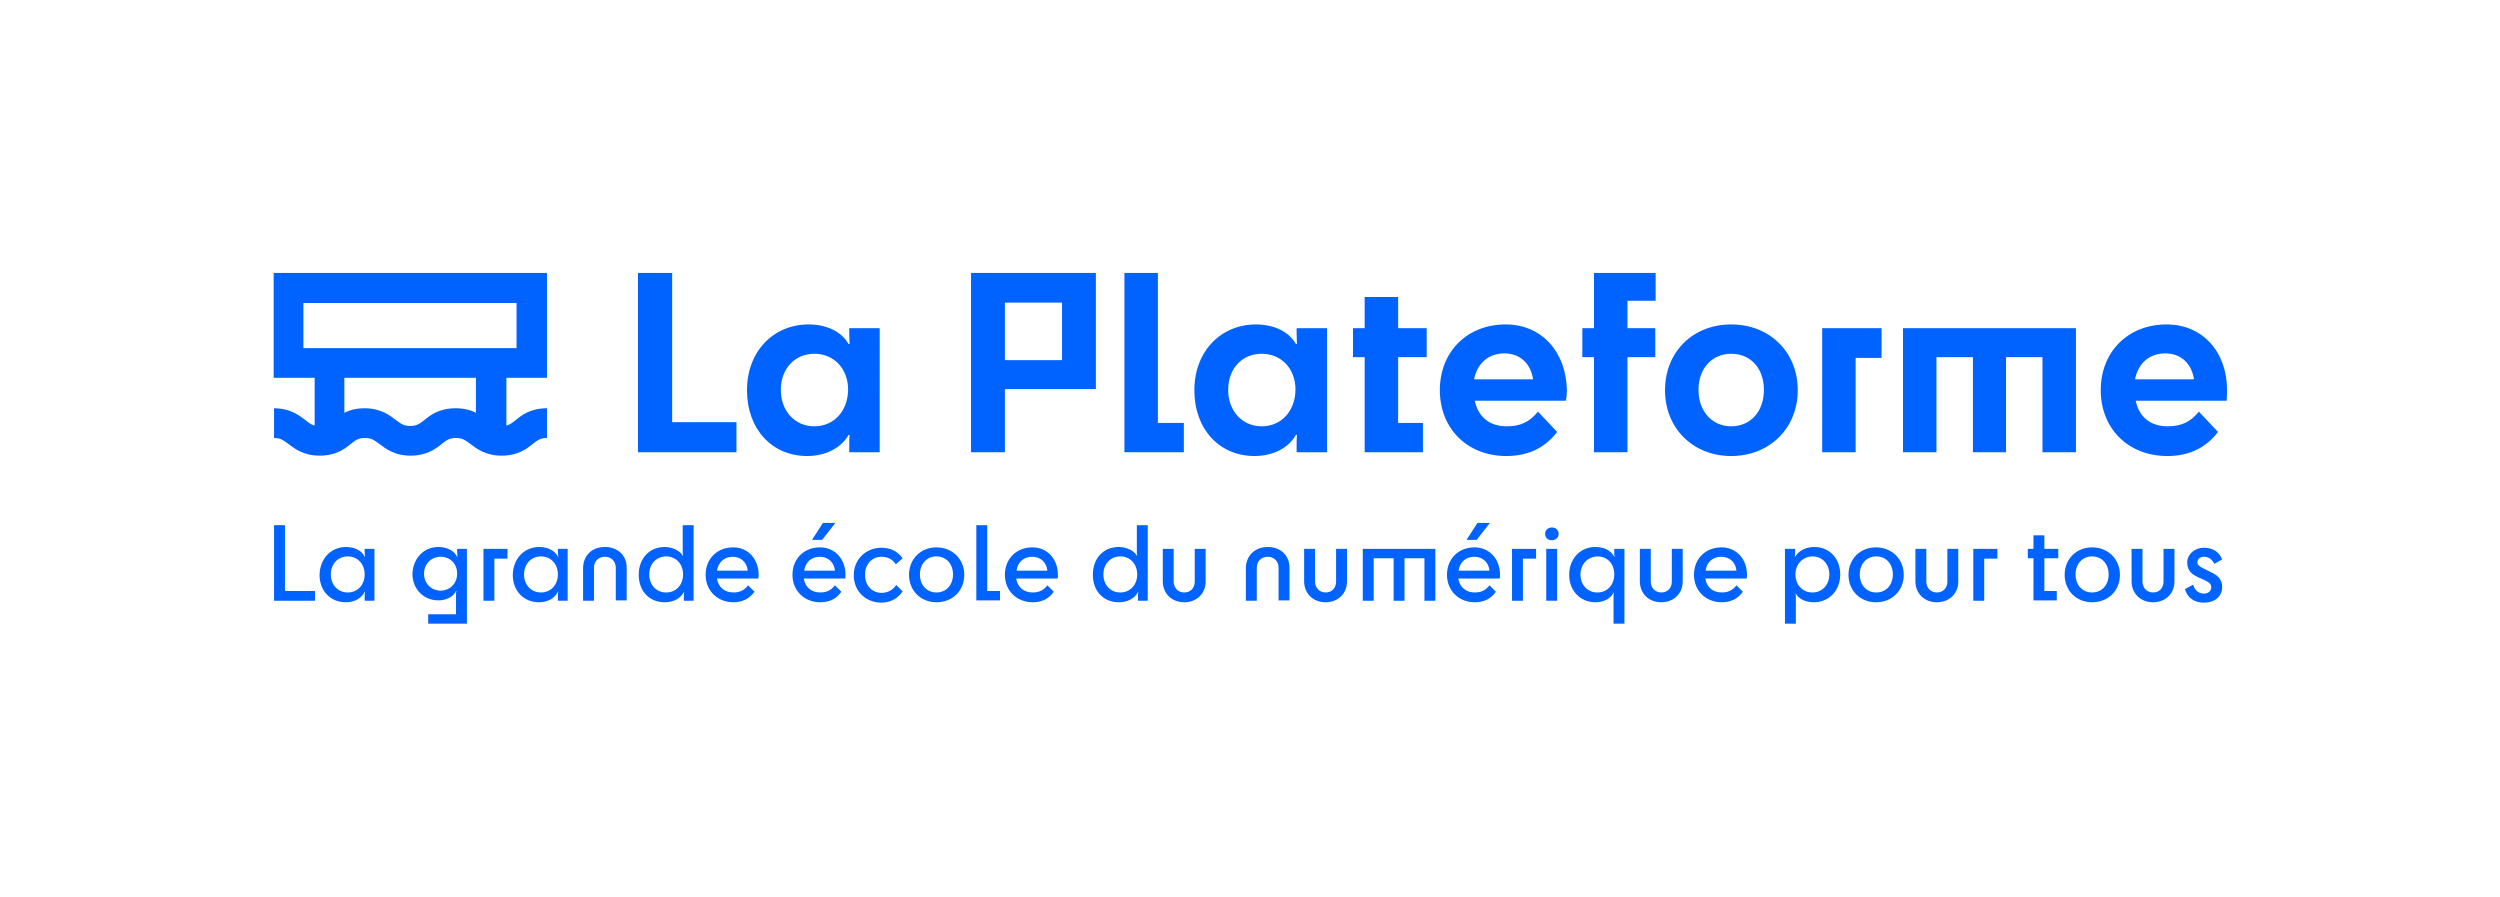 <?xml version="1.0" encoding="utf-8"?>
<!-- Generator: $$$/GeneralStr/196=Adobe Illustrator 27.6.0, SVG Export Plug-In . SVG Version: 6.00 Build 0)  -->
<svg version="1.1" id="Calque_1" xmlns="http://www.w3.org/2000/svg" xmlns:xlink="http://www.w3.org/1999/xlink" x="0px" y="0px"
	 viewBox="0 0 665 238.5" style="enable-background:new 0 0 665 238.5;" xml:space="preserve">
<style type="text/css">
	.st0{fill:#0062FF;}
</style>
<g>
	<g>
		<polygon class="st0" points="178.8,72.6 169.7,72.6 169.7,120.3 195.9,120.3 195.9,112.3 178.8,112.3 		"/>
	</g>
	<g>
		<path class="st0" d="M225.9,88.6c0,1.8,0.1,2.4,0.1,2.9h-0.3c-1.7-3.1-5.6-5.2-10.6-5.2c-9.4,0-16.4,7.2-16.4,17.5
			c0,10.3,6.6,17.5,16,17.5c5,0,9.1-2.2,11-5.6h0.3c-0.1,0.7-0.1,1.6-0.1,3.1v1.5h8.1V87.3h-8.1V88.6z M216.6,113.4
			c-5.1,0-8.9-4-8.9-9.7c0-5.7,3.8-9.6,8.9-9.6c5.2,0,9,3.9,9,9.6C225.5,109.4,221.8,113.4,216.6,113.4z"/>
	</g>
	<g>
		<path class="st0" d="M258.3,120.3h9v-16.8h24.2V72.6h-33.2V120.3z M267.3,80.5h15.2v15.3h-15.2V80.5z"/>
	</g>
	<g>
		<polygon class="st0" points="308,72.6 299.1,72.6 299.1,120.3 314.9,120.3 314.9,112.5 308,112.5 		"/>
	</g>
	<g>
		<path class="st0" d="M344.9,88.6c0,1.8,0.1,2.4,0.1,2.9h-0.3c-1.7-3.1-5.6-5.2-10.6-5.2c-9.4,0-16.4,7.2-16.4,17.5
			c0,10.3,6.6,17.5,16,17.5c5,0,9.1-2.2,11-5.6h0.3c-0.1,0.7-0.1,1.6-0.1,3.1v1.5h8.1V87.3h-8.1V88.6z M335.6,113.4
			c-5.1,0-8.9-4-8.9-9.7c0-5.7,3.7-9.6,8.9-9.6c5.2,0,9,3.9,9,9.6C344.5,109.4,340.8,113.4,335.6,113.4z"/>
	</g>
	<g>
		<polygon class="st0" points="371.9,79 363,79 363,87.3 359.9,87.3 359.9,95 363,95 363,120.3 378.5,120.3 378.5,112.5 
			371.9,112.5 371.9,95 379.5,95 379.5,87.3 371.9,87.3 		"/>
	</g>
	<g>
		<path class="st0" d="M400.5,86.3c-10.2,0-17.5,7.2-17.5,17.5c0,10.1,7.2,17.5,17.7,17.5c5.6,0,10.1-2,13.5-6.4l-5.1-5.4
			c-2.2,2.7-4.6,3.9-8.3,3.9c-4.6,0-7.6-2.5-8.5-6.8h24.2c0.2-0.8,0.3-1.9,0.3-2.8C416.6,93.6,410.1,86.3,400.5,86.3z M392.1,100.9
			c0.9-4.3,3.8-6.9,8.1-6.9c4.1,0,7,2.7,7.6,6.9H392.1z"/>
	</g>
	<g>
		<polygon class="st0" points="424,87.3 420.9,87.3 420.9,95 424,95 424,120.3 432.9,120.3 432.9,95 440.3,95 440.3,87.3 
			432.9,87.3 432.9,80 440.4,80 440.4,72.6 424,72.6 		"/>
	</g>
	<g>
		<path class="st0" d="M460.5,86.3c-10.2,0-17.6,7.3-17.6,17.5c0,10.1,7.4,17.5,17.6,17.5s17.7-7.4,17.7-17.5
			C478.2,93.6,470.7,86.3,460.5,86.3z M460.5,113.4c-5.1,0-8.7-4-8.7-9.7c0-5.7,3.6-9.6,8.7-9.6c5.2,0,8.7,3.9,8.7,9.6
			C469.2,109.4,465.7,113.4,460.5,113.4z"/>
	</g>
	<g>
		<polygon class="st0" points="484.7,120.3 493.6,120.3 493.6,95.2 500.5,95.2 500.5,87.3 484.7,87.3 		"/>
	</g>
	<g>
		<polygon class="st0" points="506.2,120.3 515.1,120.3 515.1,95 524.8,95 524.8,120.3 533.6,120.3 533.6,95 543.3,95 543.3,120.3 
			552.2,120.3 552.2,87.3 506.2,87.3 		"/>
	</g>
	<g>
		<path class="st0" d="M592.4,103.8c0-10.2-6.5-17.5-16.1-17.5c-10.2,0-17.5,7.2-17.5,17.5c0,10.1,7.2,17.5,17.7,17.5
			c5.6,0,10.1-2,13.5-6.4l-5.1-5.4c-2.2,2.7-4.6,3.9-8.3,3.9c-4.6,0-7.6-2.5-8.5-6.8h24.2C592.3,105.8,592.4,104.7,592.4,103.8z
			 M567.9,100.9c0.9-4.3,3.8-6.9,8.1-6.9c4.1,0,7,2.7,7.6,6.9H567.9z"/>
	</g>
	<g>
		<path class="st0" d="M72.8,72.6L72.8,72.6v27.9h10.9v12.7c-0.9-0.2-1.5-0.7-2.4-1.4c-1.7-1.3-4.1-3.2-8.4-3.2v7.9
			c1.7,0,2.3,0.5,3.7,1.5c1.7,1.3,4.1,3.2,8.4,3.2c4.4,0,6.7-1.8,8.4-3.2c1.3-1,2-1.5,3.7-1.5c1.7,0,2.3,0.5,3.7,1.5
			c1.7,1.3,4.1,3.2,8.4,3.2s6.7-1.8,8.4-3.2c1.3-1,2-1.5,3.7-1.5c1.7,0,2.3,0.5,3.7,1.5c1.7,1.3,4.1,3.2,8.4,3.2
			c4.4,0,6.7-1.8,8.4-3.2c1.3-1,2-1.5,3.7-1.5v-7.9c-4.4,0-6.7,1.8-8.4,3.2c-0.9,0.7-1.5,1.2-2.4,1.4v-12.7h10.8v0h0V72.6L72.8,72.6
			L72.8,72.6z M126.6,109.8c-1.4-0.7-3.1-1.2-5.4-1.2c-4.4,0-6.7,1.8-8.4,3.2c-1.3,1-2,1.5-3.7,1.5c-1.7,0-2.3-0.5-3.7-1.5
			c-1.7-1.3-4.1-3.2-8.4-3.2c-2.3,0-4,0.5-5.4,1.2v-9.3h35V109.8z M80.7,80.6h56.7v12H80.7V80.6z"/>
	</g>
</g>
<g>
	<g>
		<path class="st0" d="M72.9,139.7h2.9v17.5h8v2.6H72.9V139.7z"/>
	</g>
	<g>
		<path class="st0" d="M92.1,145.5c2.5,0,4.3,1.2,4.9,2.6h0.1c0-0.3-0.1-0.6-0.1-1.4V146h2.6v13.8h-2.6v-1c0-0.6,0-1,0.1-1.4H97
			c-0.7,1.6-2.6,2.8-5,2.8c-4.2,0-7-3.1-7-7.3C85.1,148.6,88,145.5,92.1,145.5z M97,152.8c0-2.8-1.9-4.8-4.5-4.8
			c-2.6,0-4.5,2-4.5,4.8c0,2.8,1.9,4.8,4.5,4.8C95.1,157.6,97,155.6,97,152.8z"/>
	</g>
	<g>
		<path class="st0" d="M116.6,145.5c2.4,0,4.3,1.1,5,2.6h0.1c0-0.3-0.1-0.7-0.1-1.3V146h2.6v19.9h-10.3v-2.5h7.4v-4.8
			c0-0.7,0-1,0.1-1.4h-0.1c-0.6,1.4-2.4,2.5-4.7,2.5c-3.9,0-6.9-3-6.9-7.1C109.9,148.5,112.7,145.5,116.6,145.5z M112.8,152.6
			c0,2.6,1.9,4.5,4.4,4.5c2.5,0,4.4-1.9,4.4-4.5c0-2.6-1.8-4.5-4.4-4.5C114.7,148.1,112.8,150,112.8,152.6z"/>
	</g>
	<g>
		<path class="st0" d="M135,146v2.6h-3.5v11.2h-2.9V146H135z"/>
	</g>
	<g>
		<path class="st0" d="M143.5,145.5c2.5,0,4.3,1.2,4.9,2.6h0.1c0-0.3-0.1-0.6-0.1-1.4V146h2.6v13.8h-2.6v-1c0-0.6,0-1,0.1-1.4h-0.1
			c-0.7,1.6-2.6,2.8-5,2.8c-4.2,0-7-3.1-7-7.3C136.5,148.6,139.4,145.5,143.5,145.5z M148.4,152.8c0-2.8-1.9-4.8-4.5-4.8
			c-2.6,0-4.5,2-4.5,4.8c0,2.8,1.9,4.8,4.5,4.8C146.5,157.6,148.4,155.6,148.4,152.8z"/>
	</g>
	<g>
		<path class="st0" d="M160.9,145.5c3.4,0,5.8,2.2,5.8,5.5v8.7h-2.9V151c0-1.7-1.2-2.9-2.9-2.9c-1.7,0-2.9,1.2-2.9,2.9v8.8h-2.9
			v-8.8C155.2,147.7,157.5,145.5,160.9,145.5z"/>
	</g>
	<g>
		<path class="st0" d="M176.8,145.5c2,0,4,0.9,4.8,2.3h0.1c-0.1-0.3-0.1-0.6-0.1-1.4v-6.7h2.9v20.1h-2.6v-0.9c0-0.6,0-1,0.1-1.4
			h-0.1c-0.9,1.7-2.8,2.7-5.1,2.7c-4.1,0-6.9-3-6.9-7.3S172.7,145.5,176.8,145.5z M181.7,152.8c0-2.8-1.9-4.8-4.5-4.8
			c-2.6,0-4.5,2-4.5,4.8c0,2.8,1.9,4.8,4.5,4.8C179.8,157.6,181.7,155.6,181.7,152.8z"/>
	</g>
	<g>
		<path class="st0" d="M195.1,160.2c-4.3,0-7.4-3.1-7.4-7.3c0-4.3,3.1-7.3,7.3-7.3c4,0,6.8,3.1,6.8,7.3c0,0.3,0,0.8-0.1,1h-11
			c0.4,2.3,2,3.7,4.4,3.7c1.7,0,2.9-0.6,3.9-1.9l1.7,1.7C199.3,159.3,197.4,160.2,195.1,160.2z M190.7,151.8h8.2
			c-0.2-2.2-1.8-3.7-4-3.7C192.7,148.1,191.1,149.5,190.7,151.8z"/>
	</g>
	<g>
		<path class="st0" d="M218.2,160.2c-4.3,0-7.4-3.1-7.4-7.3c0-4.3,3.1-7.3,7.3-7.3c4,0,6.8,3.1,6.8,7.3c0,0.3,0,0.8-0.1,1h-11
			c0.4,2.3,2,3.7,4.4,3.7c1.7,0,2.9-0.6,3.9-1.9l1.7,1.7C222.5,159.3,220.6,160.2,218.2,160.2z M213.9,151.8h8.2
			c-0.2-2.2-1.8-3.7-4-3.7C215.8,148.1,214.3,149.5,213.9,151.8z M218.9,139.1h3.3l-3.5,4.5H216L218.9,139.1z"/>
	</g>
	<g>
		<path class="st0" d="M238.3,150.1c-0.8-1.2-2-2-3.8-2c-2.6,0-4.4,2-4.4,4.8c0,2.8,1.8,4.8,4.4,4.8c1.8,0,3.1-0.9,3.9-2.1l1.7,1.7
			c-1.1,1.7-3.1,3-5.6,3c-4.3,0-7.4-3.1-7.4-7.3c0-4.2,3.2-7.3,7.4-7.3c2.4,0,4.3,1,5.6,2.8L238.3,150.1z"/>
	</g>
	<g>
		<path class="st0" d="M241.8,152.9c0-4.2,3.1-7.3,7.3-7.3c4.2,0,7.4,3.1,7.4,7.3c0,4.2-3.1,7.3-7.4,7.3
			C244.9,160.2,241.8,157.1,241.8,152.9z M253.5,152.8c0-2.8-1.8-4.8-4.4-4.8c-2.6,0-4.4,2-4.4,4.8c0,2.8,1.8,4.8,4.4,4.8
			C251.7,157.6,253.5,155.6,253.5,152.8z"/>
	</g>
	<g>
		<path class="st0" d="M259.7,139.7h2.9v17.5h3.4v2.5h-6.3V139.7z"/>
	</g>
	<g>
		<path class="st0" d="M274.7,160.2c-4.3,0-7.4-3.1-7.4-7.3c0-4.3,3.1-7.3,7.3-7.3c4,0,6.8,3.1,6.8,7.3c0,0.3,0,0.8-0.1,1h-11
			c0.4,2.3,2,3.7,4.4,3.7c1.7,0,2.9-0.6,3.9-1.9l1.7,1.7C279,159.3,277.1,160.2,274.7,160.2z M270.4,151.8h8.2
			c-0.2-2.2-1.8-3.7-4-3.7C272.3,148.1,270.7,149.5,270.4,151.8z"/>
	</g>
	<g>
		<path class="st0" d="M297.6,145.5c2,0,4,0.9,4.8,2.3h0.1c-0.1-0.3-0.1-0.6-0.1-1.4v-6.7h2.9v20.1h-2.6v-0.9c0-0.6,0-1,0.1-1.4
			h-0.1c-0.9,1.7-2.8,2.7-5.1,2.7c-4.1,0-6.9-3-6.9-7.3S293.4,145.5,297.6,145.5z M302.5,152.8c0-2.8-1.9-4.8-4.5-4.8
			c-2.6,0-4.5,2-4.5,4.8c0,2.8,1.9,4.8,4.5,4.8C300.6,157.6,302.5,155.6,302.5,152.8z"/>
	</g>
	<g>
		<path class="st0" d="M315,160.2c-3.3,0-5.7-2.3-5.7-5.6V146h2.9v8.7c0,1.7,1.2,2.9,2.8,2.9c1.7,0,2.8-1.2,2.8-2.9V146h2.9v8.7
			C320.7,157.9,318.3,160.2,315,160.2z"/>
	</g>
	<g>
		<path class="st0" d="M337.2,145.5c3.4,0,5.8,2.2,5.8,5.5v8.7h-2.9V151c0-1.7-1.2-2.9-2.9-2.9c-1.7,0-2.9,1.2-2.9,2.9v8.8h-2.9
			v-8.8C331.5,147.7,333.9,145.5,337.2,145.5z"/>
	</g>
	<g>
		<path class="st0" d="M352.6,160.2c-3.3,0-5.7-2.3-5.7-5.6V146h2.9v8.7c0,1.7,1.2,2.9,2.8,2.9c1.7,0,2.8-1.2,2.8-2.9V146h2.9v8.7
			C358.3,157.9,355.9,160.2,352.6,160.2z"/>
	</g>
	<g>
		<path class="st0" d="M362.4,146h19.4v13.8h-2.9v-11.3h-5.3v11.3h-2.9v-11.3h-5.3v11.3h-2.9V146z"/>
	</g>
	<g>
		<path class="st0" d="M392.3,160.2c-4.3,0-7.4-3.1-7.4-7.3c0-4.3,3.1-7.3,7.3-7.3c4,0,6.8,3.1,6.8,7.3c0,0.3,0,0.8-0.1,1h-11
			c0.4,2.3,2,3.7,4.4,3.7c1.7,0,2.9-0.6,3.9-1.9l1.7,1.7C396.6,159.3,394.7,160.2,392.3,160.2z M388,151.8h8.2
			c-0.2-2.2-1.8-3.7-4-3.7C389.9,148.1,388.3,149.5,388,151.8z M393,139.1h3.3l-3.5,4.5h-2.7L393,139.1z"/>
	</g>
	<g>
		<path class="st0" d="M408.6,146v2.6h-3.5v11.2h-2.9V146H408.6z"/>
	</g>
	<g>
		<path class="st0" d="M411,142c0-1,0.8-1.7,1.8-1.7c1,0,1.8,0.7,1.8,1.7s-0.8,1.7-1.8,1.7C411.7,143.7,411,143,411,142z
			 M411.3,159.8V146h2.9v13.8H411.3z"/>
	</g>
	<g>
		<path class="st0" d="M424.3,145.5c2.4,0,4.2,0.9,5.1,2.6h0.1c-0.1-0.3-0.1-0.7-0.1-1.3V146h2.7v19.9h-2.9v-7c0-0.6,0-0.9,0.1-1.3
			h-0.1c-0.7,1.6-2.6,2.6-4.8,2.6c-4,0-7-3-7-7.3S420.4,145.5,424.3,145.5z M420.4,152.8c0,2.8,1.9,4.8,4.5,4.8c2.6,0,4.5-2,4.5-4.8
			s-1.8-4.8-4.5-4.8C422.3,148.1,420.4,150.1,420.4,152.8z"/>
	</g>
	<g>
		<path class="st0" d="M441.9,160.2c-3.3,0-5.7-2.3-5.7-5.6V146h2.9v8.7c0,1.7,1.2,2.9,2.8,2.9c1.7,0,2.8-1.2,2.8-2.9V146h2.9v8.7
			C447.6,157.9,445.2,160.2,441.9,160.2z"/>
	</g>
	<g>
		<path class="st0" d="M458,160.2c-4.3,0-7.4-3.1-7.4-7.3c0-4.3,3.1-7.3,7.3-7.3c4,0,6.8,3.1,6.8,7.3c0,0.3,0,0.8-0.1,1h-11
			c0.4,2.3,2,3.7,4.4,3.7c1.7,0,2.9-0.6,3.9-1.9l1.7,1.7C462.3,159.3,460.3,160.2,458,160.2z M453.7,151.8h8.2
			c-0.2-2.2-1.8-3.7-4-3.7C455.6,148.1,454,149.5,453.7,151.8z"/>
	</g>
	<g>
		<path class="st0" d="M482.5,160.2c-2.2,0-4.1-0.9-4.8-2.3h-0.1c0.1,0.3,0.1,0.6,0.1,1.3v6.7h-2.9V146h2.7v0.8c0,0.6,0,1-0.1,1.3
			h0.1c0.9-1.5,2.7-2.6,5.1-2.6c4,0,6.9,3,6.9,7.3S486.5,160.2,482.5,160.2z M477.6,152.8c0,2.8,1.9,4.8,4.5,4.8
			c2.6,0,4.5-2,4.5-4.8s-1.9-4.8-4.5-4.8C479.4,148.1,477.6,150.1,477.6,152.8z"/>
	</g>
	<g>
		<path class="st0" d="M491.7,152.9c0-4.2,3.1-7.3,7.3-7.3c4.2,0,7.4,3.1,7.4,7.3c0,4.2-3.1,7.3-7.4,7.3
			C494.8,160.2,491.7,157.1,491.7,152.9z M503.5,152.8c0-2.8-1.8-4.8-4.4-4.8c-2.6,0-4.4,2-4.4,4.8c0,2.8,1.8,4.8,4.4,4.8
			C501.7,157.6,503.5,155.6,503.5,152.8z"/>
	</g>
	<g>
		<path class="st0" d="M515.2,160.2c-3.3,0-5.7-2.3-5.7-5.6V146h2.9v8.7c0,1.7,1.2,2.9,2.8,2.9c1.7,0,2.8-1.2,2.8-2.9V146h2.9v8.7
			C520.9,157.9,518.5,160.2,515.2,160.2z"/>
	</g>
	<g>
		<path class="st0" d="M531.3,146v2.6h-3.5v11.2h-2.9V146H531.3z"/>
	</g>
	<g>
		<path class="st0" d="M540.9,148.5h-1.5V146h1.5v-3.6h2.9v3.6h3.7v2.5h-3.7v8.7h3.3v2.5h-6.2V148.5z"/>
	</g>
	<g>
		<path class="st0" d="M549.2,152.9c0-4.2,3.1-7.3,7.3-7.3c4.2,0,7.4,3.1,7.4,7.3c0,4.2-3.1,7.3-7.4,7.3
			C552.3,160.2,549.2,157.1,549.2,152.9z M560.9,152.8c0-2.8-1.8-4.8-4.4-4.8c-2.6,0-4.4,2-4.4,4.8c0,2.8,1.8,4.8,4.4,4.8
			C559.1,157.6,560.9,155.6,560.9,152.8z"/>
	</g>
	<g>
		<path class="st0" d="M572.7,160.2c-3.3,0-5.7-2.3-5.7-5.6V146h2.9v8.7c0,1.7,1.2,2.9,2.8,2.9c1.7,0,2.8-1.2,2.8-2.9V146h2.9v8.7
			C578.4,157.9,576,160.2,572.7,160.2z"/>
	</g>
	<g>
		<path class="st0" d="M586.3,151.3l1.8,0.9c1.7,0.8,3,1.8,3,4c0,2.4-1.9,4.1-4.9,4.1c-2.9,0-4.5-1.7-5-3.6l2.2-1.2
			c0.2,1.1,1.2,2.4,2.8,2.4c1.1,0,2-0.6,2-1.7c0-0.8-0.5-1.3-1.8-1.9l-1.6-0.7c-1.7-0.8-3-1.7-3-4c0-2.1,1.9-3.9,4.5-3.9
			s4.1,1.4,4.8,3.1l-2.1,1.2c-0.5-1.1-1.4-1.9-2.7-1.9c-1.1,0-1.8,0.6-1.8,1.5C584.5,150.2,585,150.7,586.3,151.3z"/>
	</g>
</g>
</svg>
